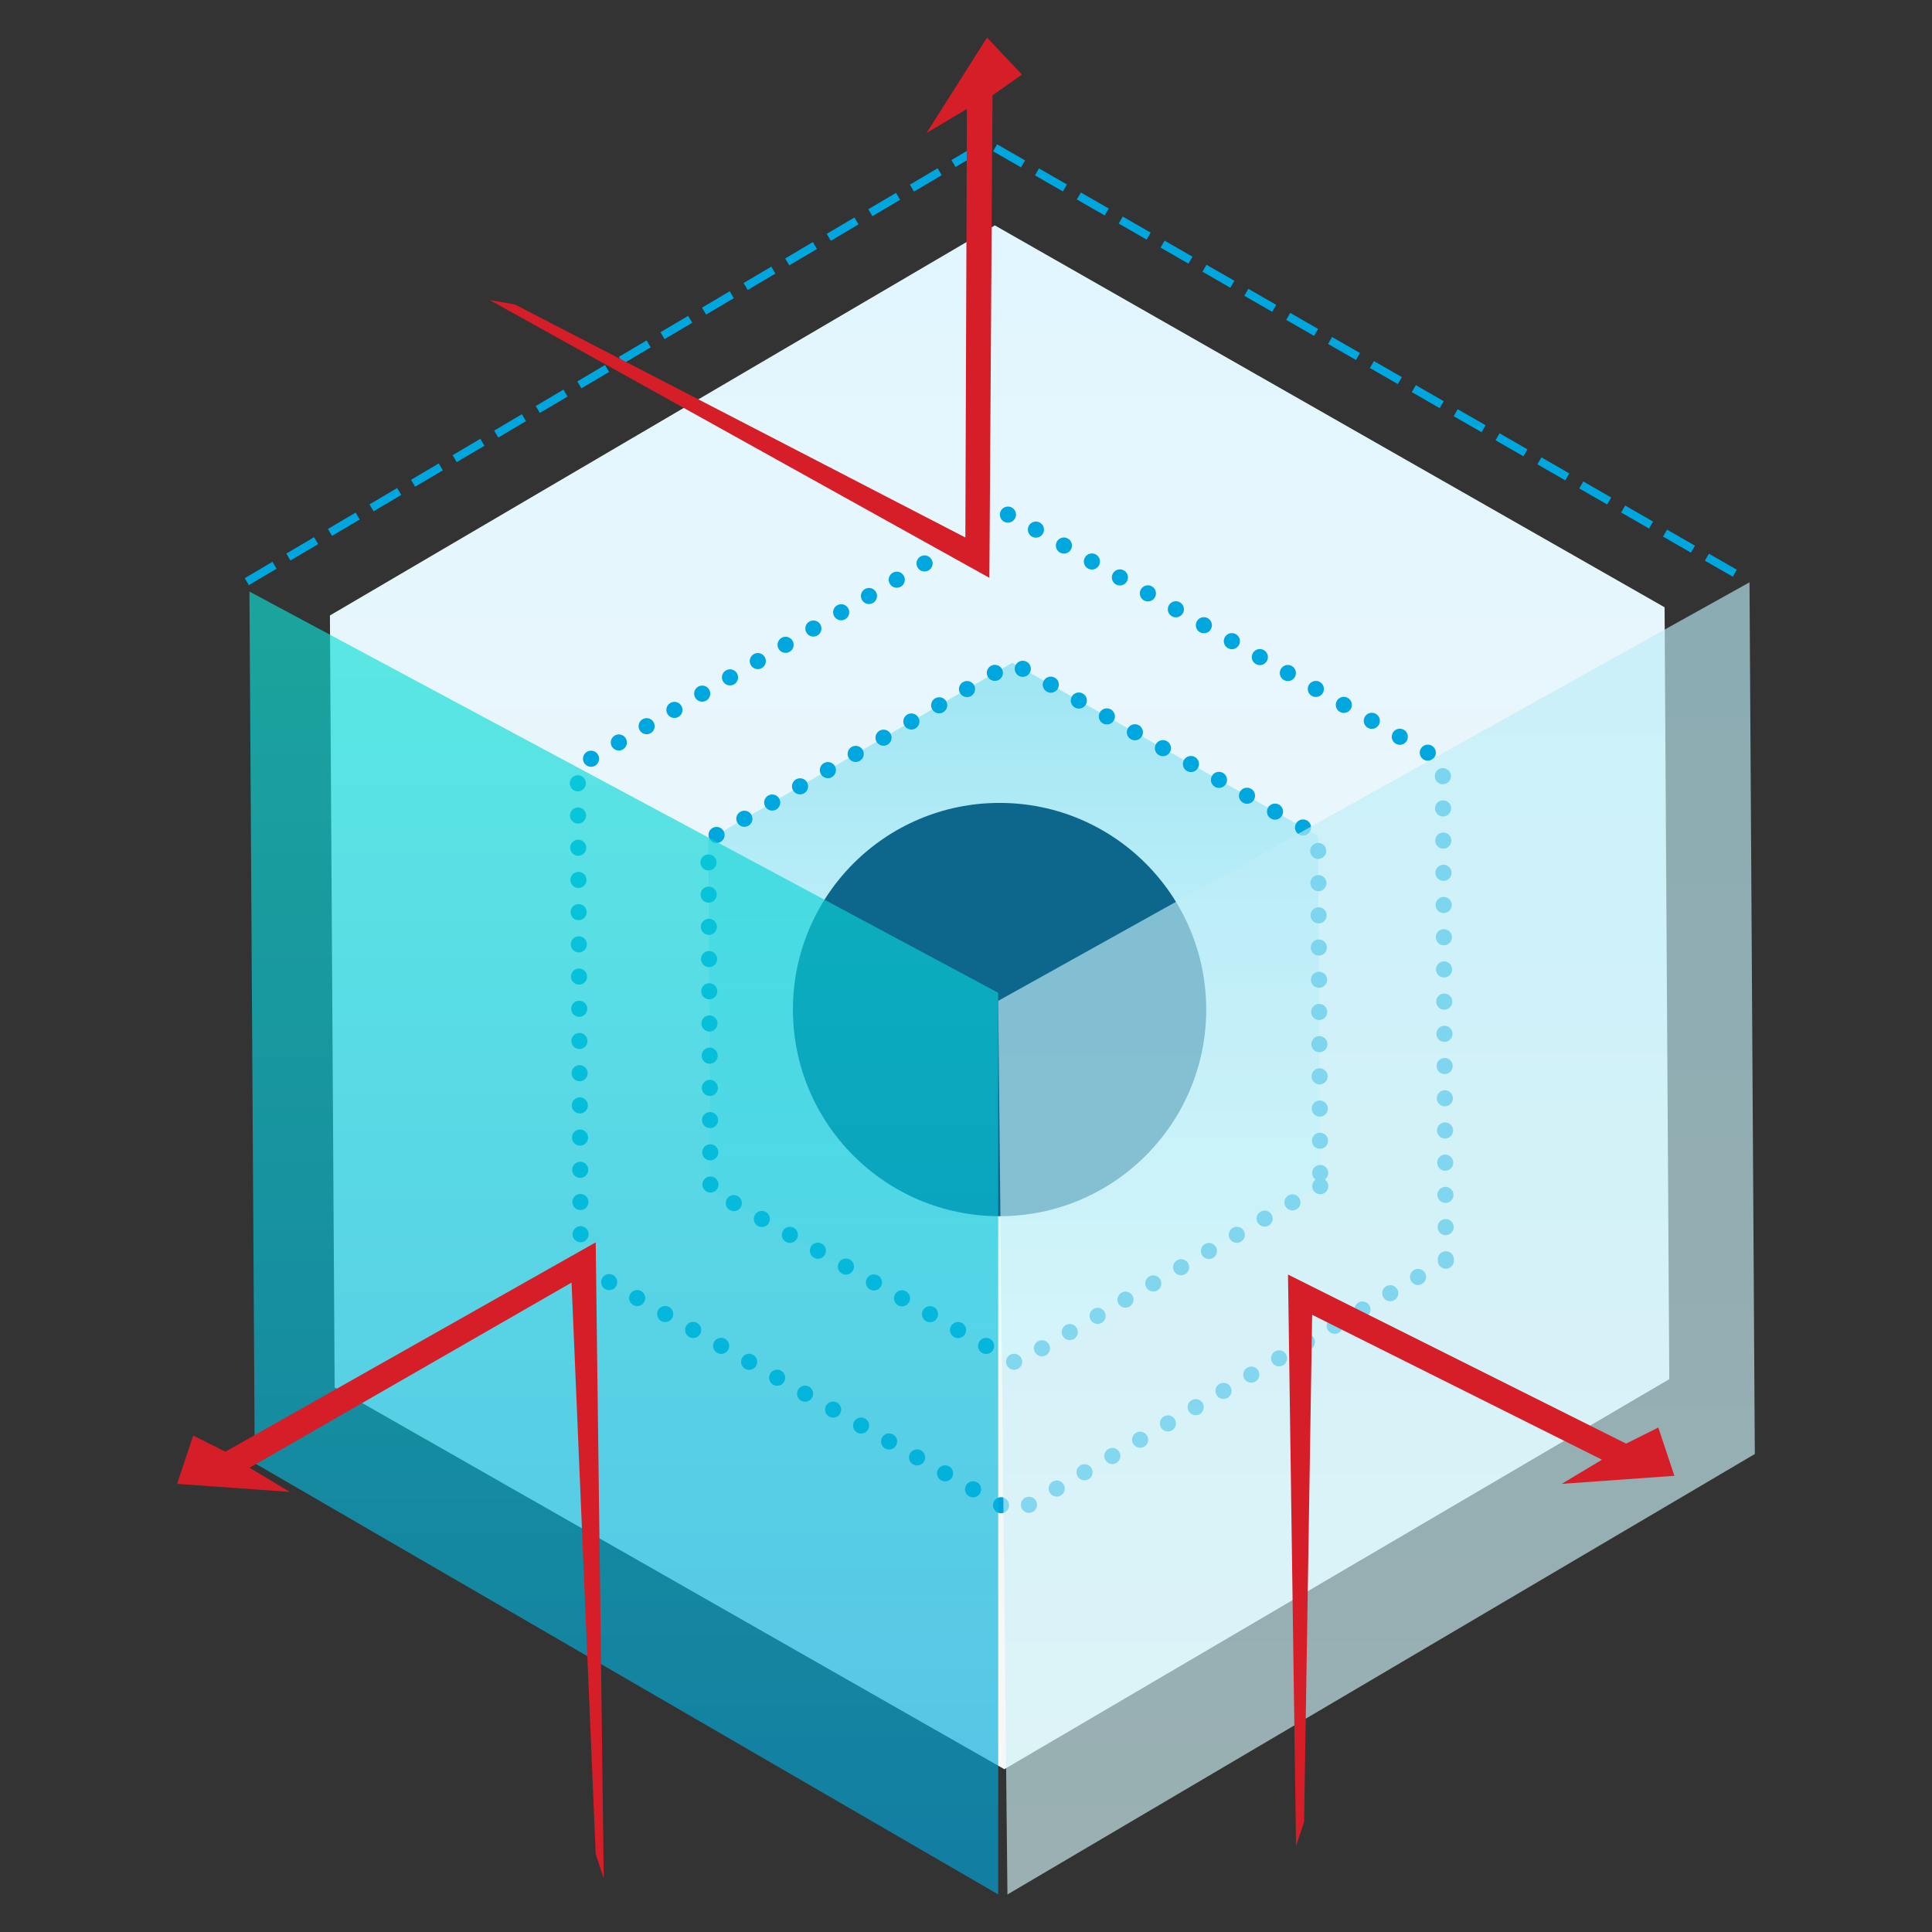 <svg xmlns="http://www.w3.org/2000/svg" xmlns:xlink="http://www.w3.org/1999/xlink" preserveAspectRatio="xMidYMid" width="240" height="240" viewBox="0 0 240 240">
  <rect x="0" y="0" width="240" height="240" fill="#333333" stroke="none"/>
  <defs>
    <style>
      .cls-1 {
        fill: url(#linear-gradient-1);
      }

      .cls-1, .cls-2, .cls-3, .cls-4, .cls-6, .cls-7, .cls-8 {
        fill-rule: evenodd;
      }

      .cls-2, .cls-3, .cls-4 {
        stroke: #00a6de;
      }

      .cls-2 {
        stroke-width: 1px;
        stroke-dasharray: 4,2;
      }

      .cls-2, .cls-3 {
        fill: none;
      }

      .cls-3, .cls-4 {
        stroke-linecap: round;
        stroke-width: 2px;
        stroke-dasharray: 0.001,4;
      }

      .cls-4 {
        fill: url(#linear-gradient-2);
      }

      .cls-5 {
        fill: #0d678d;
      }

      .cls-6 {
        fill: url(#linear-gradient-3);
      }

      .cls-6, .cls-7 {
        opacity: 0.65;
      }

      .cls-7 {
        fill: url(#linear-gradient-4);
      }

      .cls-8 {
        fill: #d51e27;
      }
    </style>

    <linearGradient id="linear-gradient-1" gradientUnits="userSpaceOnUse" x1="102.19" y1="215.1" x2="102.19" y2="23.32">
      <stop offset="0" stop-color="#f7f7f7"/>
      <stop offset="1" stop-color="#e1f6ff"/>
    </linearGradient>
    <linearGradient id="linear-gradient-2" gradientUnits="userSpaceOnUse" x1="103" y1="163.66" x2="103" y2="76.66">
      <stop offset="0" stop-color="#eafcff"/>
      <stop offset="1" stop-color="#9ee5f3"/>
    </linearGradient>
    <linearGradient id="linear-gradient-3" gradientUnits="userSpaceOnUse" x1="149" y1="230.66" x2="149" y2="67.66">
      <stop offset="0" stop-color="#d2f3f8"/>
      <stop offset="1" stop-color="#baedf7"/>
    </linearGradient>
    <linearGradient id="linear-gradient-4" gradientUnits="userSpaceOnUse" x1="55.5" y1="230.66" x2="55.5" y2="68.82">
      <stop offset="0" stop-color="#00a6de"/>
      <stop offset="1" stop-color="#0ee1d6"/>
    </linearGradient>
  </defs>
  <g>
    <path d="M185.366,166.653 L102.762,215.106 L19.571,167.672 L18.984,71.785 L101.588,23.332 L184.779,70.766 L185.366,166.653 Z" transform="translate(22 4.67)" class="cls-1"/>
    <path d="M193.504,66.539 L100.668,13.147 L8.487,67.686 " transform="translate(22 4.67)" class="cls-2"/>
    <path d="M157.608,151.936 L104.069,183.288 L50.149,152.595 L49.768,90.551 L103.308,59.199 L157.228,89.891 L157.608,151.936 Z" transform="translate(22 4.67)" class="cls-3"/>
    <path d="M142.010,142.682 L104.269,164.662 L66.259,143.144 L65.991,99.645 L103.732,77.665 L141.742,99.183 L142.010,142.682 Z" transform="translate(22 4.67)" class="cls-4"/>
    <circle cx="124.17" cy="125.41" r="25.67" class="cls-5"/>
    <path d="M102.000,119.660 L195.330,67.667 L195.990,175.952 L103.148,230.669 L102.000,119.660 Z" transform="translate(22 4.67)" class="cls-6"/>
    <path d="M102.000,230.660 L9.647,177.102 L8.987,68.817 L102.000,118.660 L102.000,230.660 Z" transform="translate(22 4.67)" class="cls-7"/>
    <path d="M177.000,176.660 L172.000,179.660 L186.000,178.660 L184.000,172.660 L180.000,174.660 L138.000,153.660 L139.000,224.660 L140.000,221.660 L141.000,158.660 L177.000,176.660 Z" transform="translate(22 4.67)" class="cls-8"/>
    <path d="M9.000,177.660 L14.000,180.660 L-0.000,179.660 L2.000,173.660 L6.000,175.660 L52.000,149.660 L53.000,228.660 L52.000,225.660 L49.000,154.660 L9.000,177.660 Z" transform="translate(22 4.67)" class="cls-8"/>
    <path d="M98.113,8.867 L93.103,11.851 L100.613,-0.007 L104.951,4.596 L101.295,7.172 L100.903,67.109 L38.841,32.608 L41.957,33.147 L97.920,62.099 L98.113,8.867 Z" transform="translate(22 4.67)" class="cls-8"/>
  </g>
</svg>
